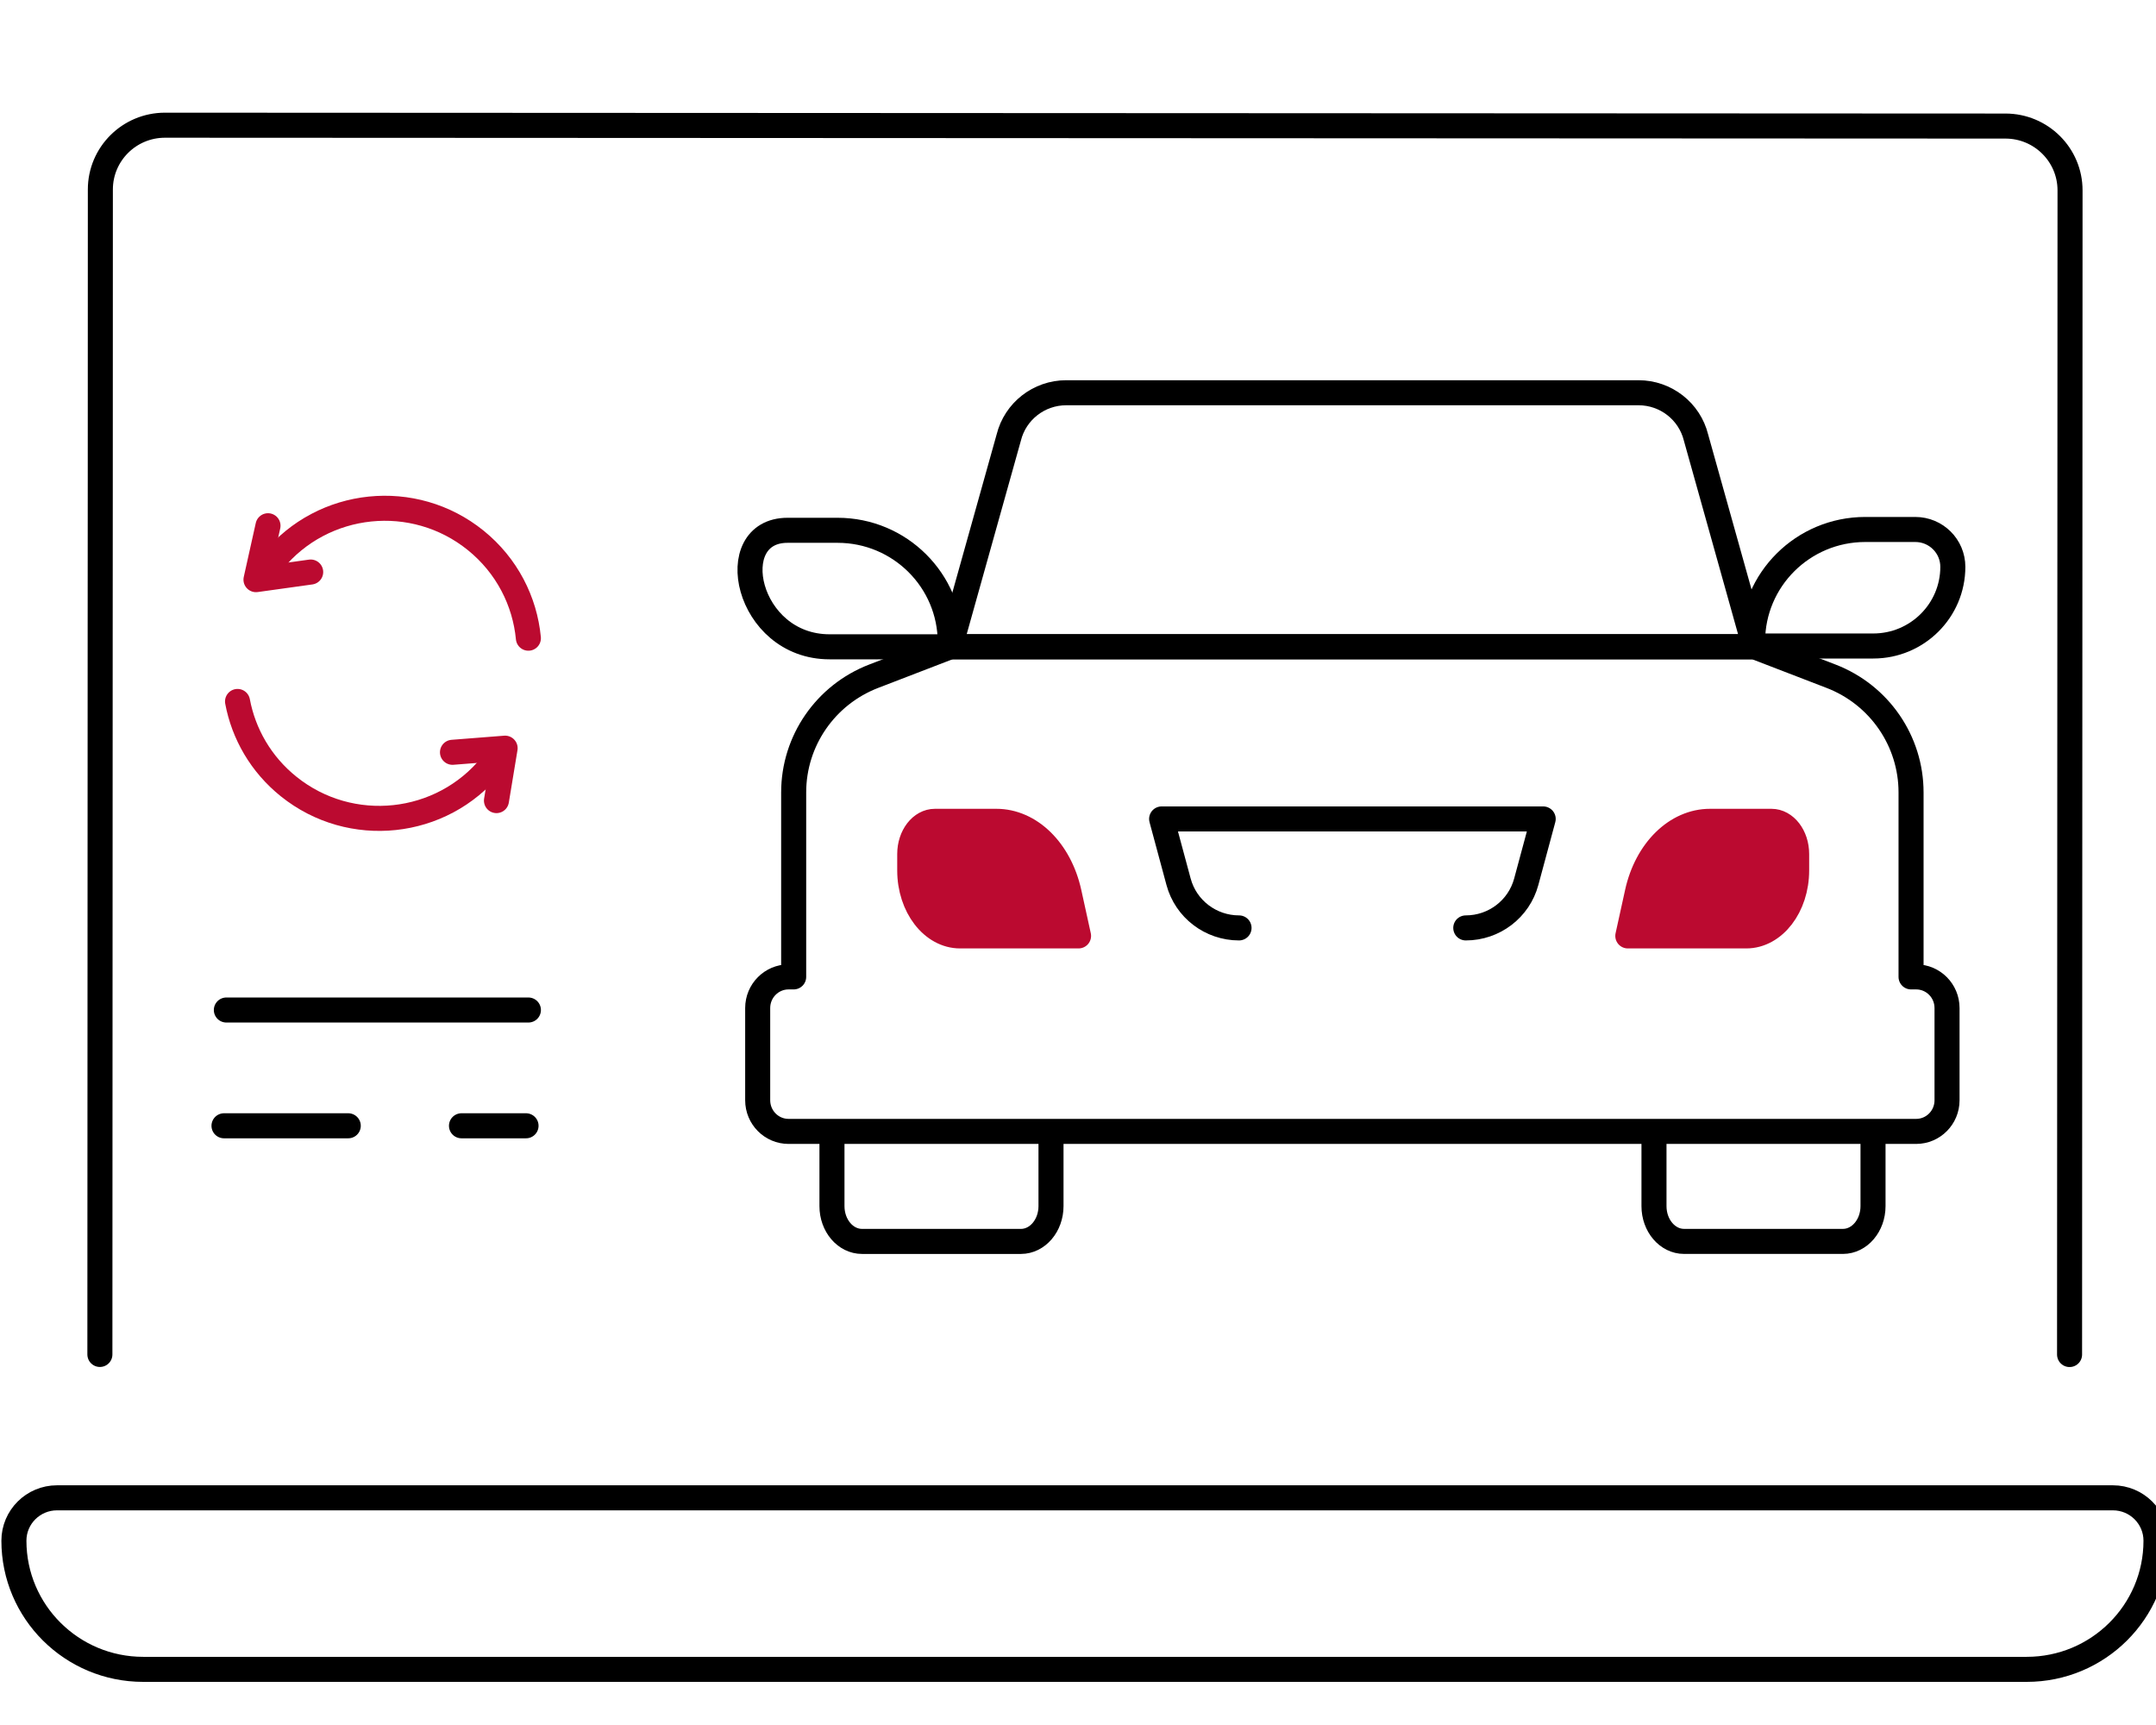 <svg width="155" height="124" viewBox="0 0 155 124" fill="none" xmlns="http://www.w3.org/2000/svg">
<g clip-path="url(#clip0_468_3758)">
<path d="M7.181 97.363L7.202 45.527L7.209 34.673L7.215 13.621C7.215 11.069 9.297 8.997 11.866 9L144.176 9.062C146.741 9.062 148.823 11.133 148.82 13.689L148.786 97.369" stroke="black" stroke-width="1.8" stroke-miterlimit="10" stroke-linecap="round" stroke-linejoin="round"/>
<path d="M126.868 107.669H151.901C153.612 107.669 155 109.05 155 110.752C155 115.86 150.839 120 145.704 120H10.296C5.161 120 1 115.86 1 110.752C1 109.05 2.388 107.669 4.099 107.669H116.023H126.868Z" stroke="black" stroke-width="1.8" stroke-miterlimit="10" stroke-linecap="round" stroke-linejoin="round"/>
<path d="M75.559 81.386V86.701C75.559 88.1 74.59 89.238 73.397 89.238H61.975C60.779 89.238 59.812 88.103 59.812 86.701V81.386" stroke="black" stroke-width="1.8" stroke-miterlimit="10" stroke-linecap="round" stroke-linejoin="round"/>
<path d="M134.656 81.386V86.7C134.656 88.1 133.686 89.237 132.493 89.237H121.072C119.876 89.237 118.909 88.103 118.909 86.7V81.386" stroke="black" stroke-width="1.8" stroke-miterlimit="10" stroke-linecap="round" stroke-linejoin="round"/>
<path d="M60.216 38.12H56.619C51.912 38.12 53.638 46.495 59.64 46.495H68.316V46.175C68.313 41.726 64.687 38.12 60.216 38.12Z" stroke="black" stroke-width="1.8" stroke-miterlimit="10" stroke-linecap="round" stroke-linejoin="round"/>
<path d="M134.098 38.061H137.695C139.186 38.061 140.394 39.263 140.394 40.746C140.394 43.89 137.832 46.437 134.674 46.437H125.998V46.116C125.998 41.668 129.623 38.061 134.098 38.061Z" stroke="black" stroke-width="1.8" stroke-miterlimit="10" stroke-linecap="round" stroke-linejoin="round"/>
<path d="M89.077 66.702C87.041 66.702 85.256 65.343 84.73 63.385L83.512 58.869H110.944L109.726 63.385C109.199 65.343 107.414 66.702 105.378 66.702" stroke="black" stroke-width="1.8" stroke-miterlimit="10" stroke-linecap="round" stroke-linejoin="round"/>
<path d="M117.027 67.277H125.542C127.544 67.277 129.165 65.169 129.165 62.57V61.392C129.165 60.092 128.353 59.04 127.352 59.04H122.936C120.51 59.04 118.378 61.13 117.712 64.161L117.027 67.277Z" fill="#BB0A30" stroke="#BB0A30" stroke-width="1.8" stroke-miterlimit="10" stroke-linecap="round" stroke-linejoin="round"/>
<path d="M77.54 67.277H69.026C67.024 67.277 65.403 65.169 65.403 62.57V61.392C65.403 60.092 66.215 59.04 67.216 59.04H71.632C74.058 59.04 76.189 61.13 76.856 64.161L77.54 67.277Z" fill="#BB0A30" stroke="#BB0A30" stroke-width="1.8" stroke-miterlimit="10" stroke-linecap="round" stroke-linejoin="round"/>
<path d="M117.799 28.232H76.653C74.695 28.232 72.99 29.563 72.522 31.453L68.311 46.491H126.141L121.93 31.453C121.462 29.563 119.757 28.232 117.799 28.232Z" stroke="black" stroke-width="1.8" stroke-miterlimit="10" stroke-linecap="round" stroke-linejoin="round"/>
<path d="M137.756 70.223C137.687 70.223 137.564 70.223 137.39 70.223V56.961C137.39 53.262 135.106 49.945 131.639 48.61L126.139 46.492H68.31L62.81 48.61C59.343 49.945 57.059 53.262 57.059 56.961V70.223C56.889 70.223 56.761 70.223 56.693 70.223C55.466 70.223 54.472 71.225 54.472 72.461V79.092C54.472 80.328 55.466 81.33 56.693 81.33C59.488 81.33 131.36 81.33 137.756 81.33C138.983 81.33 139.977 80.328 139.977 79.092V72.461C139.977 71.225 138.983 70.223 137.756 70.223Z" stroke="black" stroke-width="1.8" stroke-miterlimit="10" stroke-linecap="round" stroke-linejoin="round"/>
<path d="M35.334 54.992C31.74 59.425 25.211 60.118 20.755 56.542C18.757 54.939 17.514 52.751 17.077 50.423" stroke="#BB0A30" stroke-width="1.8" stroke-miterlimit="10" stroke-linecap="round" stroke-linejoin="round"/>
<path d="M35.692 57.55L36.314 53.782L32.53 54.078" stroke="#BB0A30" stroke-width="1.8" stroke-miterlimit="10" stroke-linecap="round" stroke-linejoin="round"/>
<path d="M19.618 40.349C23.228 35.928 29.757 35.253 34.2 38.844C36.447 40.66 37.733 43.219 37.987 45.876" stroke="#BB0A30" stroke-width="1.8" stroke-miterlimit="10" stroke-linecap="round" stroke-linejoin="round"/>
<path d="M19.267 37.792L18.403 41.668L22.336 41.12" stroke="#BB0A30" stroke-width="1.8" stroke-miterlimit="10" stroke-linecap="round" stroke-linejoin="round"/>
<path d="M16.273 72.604H37.988" stroke="black" stroke-width="1.8" stroke-miterlimit="10" stroke-linecap="round" stroke-linejoin="round"/>
<path d="M33.177 80.926H37.818" stroke="black" stroke-width="1.8" stroke-miterlimit="10" stroke-linecap="round" stroke-linejoin="round"/>
<path d="M16.104 80.926H25.037" stroke="black" stroke-width="1.8" stroke-miterlimit="10" stroke-linecap="round" stroke-linejoin="round"/>
</g>
<defs>
<clipPath id="clip0_468_3758">
<rect width="155" height="124" fill="white"/>
</clipPath>
</defs>
</svg>

